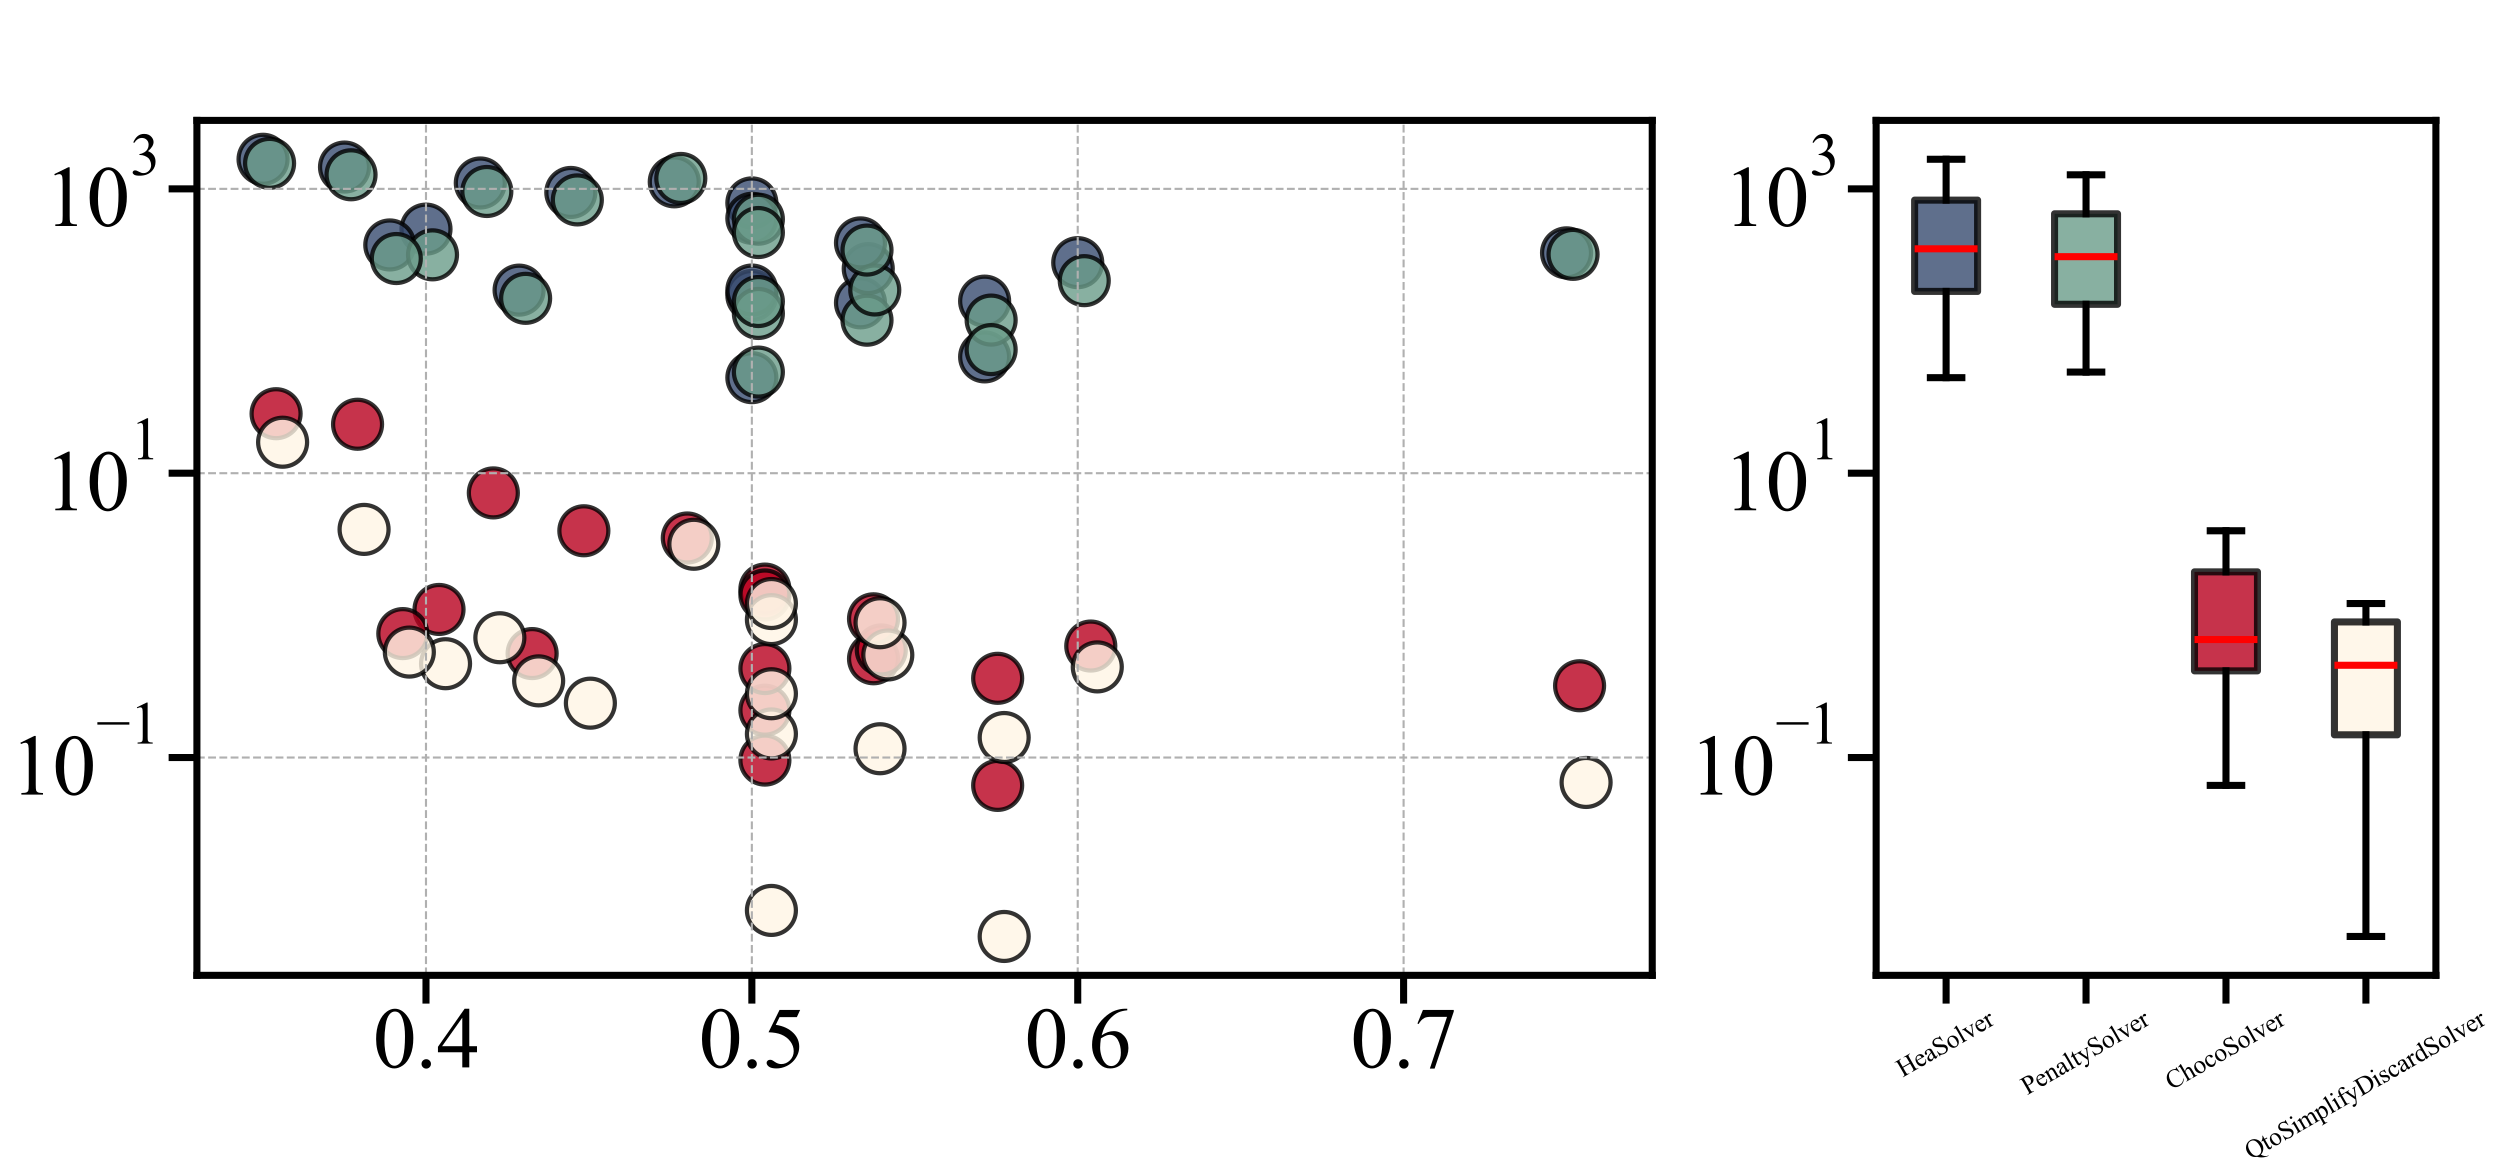 <?xml version="1.0" encoding="utf-8" standalone="no"?>
<!DOCTYPE svg PUBLIC "-//W3C//DTD SVG 1.1//EN"
  "http://www.w3.org/Graphics/SVG/1.1/DTD/svg11.dtd">
<svg xmlns:xlink="http://www.w3.org/1999/xlink" width="1768.658pt" height="831.378pt" viewBox="0 0 1768.658 831.378" xmlns="http://www.w3.org/2000/svg" version="1.1">
 <defs>
  <style type="text/css">*{stroke-linejoin: round; stroke-linecap: butt}</style>
 </defs>
 <g id="figure_1">
  <g id="patch_1">
   <path d="M 0 831.378 
L 1768.658 831.378 
L 1768.658 0 
L 0 0 
z
" style="fill: #ffffff"/>
  </g>
  <g id="axes_1">
   <g id="patch_2">
    <path d="M 139.3 690 
L 1168.9 690 
L 1168.9 85.2 
L 139.3 85.2 
z
" style="fill: #ffffff"/>
   </g>
   <g id="PathCollection_1">
    <defs>
     <path id="m2ff8ef73fd" d="M 0 17.321 
C 4.593 17.321 8.999 15.496 12.247 12.247 
C 15.496 8.999 17.321 4.593 17.321 0 
C 17.321 -4.593 15.496 -8.999 12.247 -12.247 
C 8.999 -15.496 4.593 -17.321 0 -17.321 
C -4.593 -17.321 -8.999 -15.496 -12.247 -12.247 
C -15.496 -8.999 -17.321 -4.593 -17.321 0 
C -17.321 4.593 -15.496 8.999 -12.247 12.247 
C -8.999 15.496 -4.593 17.321 0 17.321 
z
" style="stroke: #000000; stroke-opacity: 0.8; stroke-width: 3"/>
    </defs>
    <g clip-path="url(#p34fd34e8ac)">
     <use xlink:href="#m2ff8ef73fd" x="531.913" y="267.173" style="fill: #384b70; fill-opacity: 0.8; stroke: #000000; stroke-opacity: 0.8; stroke-width: 3"/>
     <use xlink:href="#m2ff8ef73fd" x="608.76" y="214.261" style="fill: #384b70; fill-opacity: 0.8; stroke: #000000; stroke-opacity: 0.8; stroke-width: 3"/>
     <use xlink:href="#m2ff8ef73fd" x="696.586" y="213.041" style="fill: #384b70; fill-opacity: 0.8; stroke: #000000; stroke-opacity: 0.8; stroke-width: 3"/>
     <use xlink:href="#m2ff8ef73fd" x="614.249" y="190.034" style="fill: #384b70; fill-opacity: 0.8; stroke: #000000; stroke-opacity: 0.8; stroke-width: 3"/>
     <use xlink:href="#m2ff8ef73fd" x="531.913" y="209.021" style="fill: #384b70; fill-opacity: 0.8; stroke: #000000; stroke-opacity: 0.8; stroke-width: 3"/>
     <use xlink:href="#m2ff8ef73fd" x="762.455" y="185.817" style="fill: #384b70; fill-opacity: 0.8; stroke: #000000; stroke-opacity: 0.8; stroke-width: 3"/>
     <use xlink:href="#m2ff8ef73fd" x="301.371" y="162.091" style="fill: #384b70; fill-opacity: 0.8; stroke: #000000; stroke-opacity: 0.8; stroke-width: 3"/>
     <use xlink:href="#m2ff8ef73fd" x="531.913" y="143.546" style="fill: #384b70; fill-opacity: 0.8; stroke: #000000; stroke-opacity: 0.8; stroke-width: 3"/>
     <use xlink:href="#m2ff8ef73fd" x="1108.267" y="178.883" style="fill: #384b70; fill-opacity: 0.8; stroke: #000000; stroke-opacity: 0.8; stroke-width: 3"/>
     <use xlink:href="#m2ff8ef73fd" x="608.76" y="171.843" style="fill: #384b70; fill-opacity: 0.8; stroke: #000000; stroke-opacity: 0.8; stroke-width: 3"/>
     <use xlink:href="#m2ff8ef73fd" x="531.913" y="154.436" style="fill: #384b70; fill-opacity: 0.8; stroke: #000000; stroke-opacity: 0.8; stroke-width: 3"/>
     <use xlink:href="#m2ff8ef73fd" x="477.022" y="128.643" style="fill: #384b70; fill-opacity: 0.8; stroke: #000000; stroke-opacity: 0.8; stroke-width: 3"/>
     <use xlink:href="#m2ff8ef73fd" x="696.586" y="252.482" style="fill: #384b70; fill-opacity: 0.8; stroke: #000000; stroke-opacity: 0.8; stroke-width: 3"/>
     <use xlink:href="#m2ff8ef73fd" x="531.913" y="205.199" style="fill: #384b70; fill-opacity: 0.8; stroke: #000000; stroke-opacity: 0.8; stroke-width: 3"/>
     <use xlink:href="#m2ff8ef73fd" x="367.24" y="205.259" style="fill: #384b70; fill-opacity: 0.8; stroke: #000000; stroke-opacity: 0.8; stroke-width: 3"/>
     <use xlink:href="#m2ff8ef73fd" x="275.755" y="173.292" style="fill: #384b70; fill-opacity: 0.8; stroke: #000000; stroke-opacity: 0.8; stroke-width: 3"/>
     <use xlink:href="#m2ff8ef73fd" x="403.834" y="136.155" style="fill: #384b70; fill-opacity: 0.8; stroke: #000000; stroke-opacity: 0.8; stroke-width: 3"/>
     <use xlink:href="#m2ff8ef73fd" x="339.795" y="129.458" style="fill: #384b70; fill-opacity: 0.8; stroke: #000000; stroke-opacity: 0.8; stroke-width: 3"/>
     <use xlink:href="#m2ff8ef73fd" x="243.735" y="118.192" style="fill: #384b70; fill-opacity: 0.8; stroke: #000000; stroke-opacity: 0.8; stroke-width: 3"/>
     <use xlink:href="#m2ff8ef73fd" x="186.1" y="112.691" style="fill: #384b70; fill-opacity: 0.8; stroke: #000000; stroke-opacity: 0.8; stroke-width: 3"/>
    </g>
   </g>
   <g id="PathCollection_2">
    <defs>
     <path id="mc3a82343a8" d="M 0 17.321 
C 4.593 17.321 8.999 15.496 12.247 12.247 
C 15.496 8.999 17.321 4.593 17.321 0 
C 17.321 -4.593 15.496 -8.999 12.247 -12.247 
C 8.999 -15.496 4.593 -17.321 0 -17.321 
C -4.593 -17.321 -8.999 -15.496 -12.247 -12.247 
C -15.496 -8.999 -17.321 -4.593 -17.321 0 
C -17.321 4.593 -15.496 8.999 -12.247 12.247 
C -8.999 15.496 -4.593 17.321 0 17.321 
z
" style="stroke: #000000; stroke-opacity: 0.8; stroke-width: 3"/>
    </defs>
    <g clip-path="url(#p34fd34e8ac)">
     <use xlink:href="#mc3a82343a8" x="536.524" y="263.243" style="fill: #6a9c89; fill-opacity: 0.8; stroke: #000000; stroke-opacity: 0.8; stroke-width: 3"/>
     <use xlink:href="#mc3a82343a8" x="613.371" y="226.53" style="fill: #6a9c89; fill-opacity: 0.8; stroke: #000000; stroke-opacity: 0.8; stroke-width: 3"/>
     <use xlink:href="#mc3a82343a8" x="701.196" y="226.446" style="fill: #6a9c89; fill-opacity: 0.8; stroke: #000000; stroke-opacity: 0.8; stroke-width: 3"/>
     <use xlink:href="#mc3a82343a8" x="618.86" y="205.15" style="fill: #6a9c89; fill-opacity: 0.8; stroke: #000000; stroke-opacity: 0.8; stroke-width: 3"/>
     <use xlink:href="#mc3a82343a8" x="536.524" y="221.756" style="fill: #6a9c89; fill-opacity: 0.8; stroke: #000000; stroke-opacity: 0.8; stroke-width: 3"/>
     <use xlink:href="#mc3a82343a8" x="767.066" y="198.55" style="fill: #6a9c89; fill-opacity: 0.8; stroke: #000000; stroke-opacity: 0.8; stroke-width: 3"/>
     <use xlink:href="#mc3a82343a8" x="305.982" y="180.286" style="fill: #6a9c89; fill-opacity: 0.8; stroke: #000000; stroke-opacity: 0.8; stroke-width: 3"/>
     <use xlink:href="#mc3a82343a8" x="536.524" y="155.08" style="fill: #6a9c89; fill-opacity: 0.8; stroke: #000000; stroke-opacity: 0.8; stroke-width: 3"/>
     <use xlink:href="#mc3a82343a8" x="1112.878" y="179.952" style="fill: #6a9c89; fill-opacity: 0.8; stroke: #000000; stroke-opacity: 0.8; stroke-width: 3"/>
     <use xlink:href="#mc3a82343a8" x="613.371" y="176.923" style="fill: #6a9c89; fill-opacity: 0.8; stroke: #000000; stroke-opacity: 0.8; stroke-width: 3"/>
     <use xlink:href="#mc3a82343a8" x="536.524" y="164.509" style="fill: #6a9c89; fill-opacity: 0.8; stroke: #000000; stroke-opacity: 0.8; stroke-width: 3"/>
     <use xlink:href="#mc3a82343a8" x="481.633" y="126.247" style="fill: #6a9c89; fill-opacity: 0.8; stroke: #000000; stroke-opacity: 0.8; stroke-width: 3"/>
     <use xlink:href="#mc3a82343a8" x="701.196" y="247.326" style="fill: #6a9c89; fill-opacity: 0.8; stroke: #000000; stroke-opacity: 0.8; stroke-width: 3"/>
     <use xlink:href="#mc3a82343a8" x="536.524" y="213.321" style="fill: #6a9c89; fill-opacity: 0.8; stroke: #000000; stroke-opacity: 0.8; stroke-width: 3"/>
     <use xlink:href="#mc3a82343a8" x="371.851" y="211.062" style="fill: #6a9c89; fill-opacity: 0.8; stroke: #000000; stroke-opacity: 0.8; stroke-width: 3"/>
     <use xlink:href="#mc3a82343a8" x="280.366" y="182.898" style="fill: #6a9c89; fill-opacity: 0.8; stroke: #000000; stroke-opacity: 0.8; stroke-width: 3"/>
     <use xlink:href="#mc3a82343a8" x="408.445" y="141.429" style="fill: #6a9c89; fill-opacity: 0.8; stroke: #000000; stroke-opacity: 0.8; stroke-width: 3"/>
     <use xlink:href="#mc3a82343a8" x="344.405" y="135.467" style="fill: #6a9c89; fill-opacity: 0.8; stroke: #000000; stroke-opacity: 0.8; stroke-width: 3"/>
     <use xlink:href="#mc3a82343a8" x="248.346" y="123.65" style="fill: #6a9c89; fill-opacity: 0.8; stroke: #000000; stroke-opacity: 0.8; stroke-width: 3"/>
     <use xlink:href="#mc3a82343a8" x="190.711" y="115.561" style="fill: #6a9c89; fill-opacity: 0.8; stroke: #000000; stroke-opacity: 0.8; stroke-width: 3"/>
    </g>
   </g>
   <g id="PathCollection_3">
    <defs>
     <path id="mbe94bf02ca" d="M 0 17.321 
C 4.593 17.321 8.999 15.496 12.247 12.247 
C 15.496 8.999 17.321 4.593 17.321 0 
C 17.321 -4.593 15.496 -8.999 12.247 -12.247 
C 8.999 -15.496 4.593 -17.321 0 -17.321 
C -4.593 -17.321 -8.999 -15.496 -12.247 -12.247 
C -15.496 -8.999 -17.321 -4.593 -17.321 0 
C -17.321 4.593 -15.496 8.999 -12.247 12.247 
C -8.999 15.496 -4.593 17.321 0 17.321 
z
" style="stroke: #000000; stroke-opacity: 0.8; stroke-width: 3"/>
    </defs>
    <g clip-path="url(#p34fd34e8ac)">
     <use xlink:href="#mbe94bf02ca" x="541.134" y="537.728" style="fill: #b8001f; fill-opacity: 0.8; stroke: #000000; stroke-opacity: 0.8; stroke-width: 3"/>
     <use xlink:href="#mbe94bf02ca" x="617.982" y="466.06" style="fill: #b8001f; fill-opacity: 0.8; stroke: #000000; stroke-opacity: 0.8; stroke-width: 3"/>
     <use xlink:href="#mbe94bf02ca" x="705.807" y="479.879" style="fill: #b8001f; fill-opacity: 0.8; stroke: #000000; stroke-opacity: 0.8; stroke-width: 3"/>
     <use xlink:href="#mbe94bf02ca" x="623.471" y="459.805" style="fill: #b8001f; fill-opacity: 0.8; stroke: #000000; stroke-opacity: 0.8; stroke-width: 3"/>
     <use xlink:href="#mbe94bf02ca" x="541.134" y="502.441" style="fill: #b8001f; fill-opacity: 0.8; stroke: #000000; stroke-opacity: 0.8; stroke-width: 3"/>
     <use xlink:href="#mbe94bf02ca" x="771.676" y="457.056" style="fill: #b8001f; fill-opacity: 0.8; stroke: #000000; stroke-opacity: 0.8; stroke-width: 3"/>
     <use xlink:href="#mbe94bf02ca" x="310.593" y="431.167" style="fill: #b8001f; fill-opacity: 0.8; stroke: #000000; stroke-opacity: 0.8; stroke-width: 3"/>
     <use xlink:href="#mbe94bf02ca" x="541.134" y="416.76" style="fill: #b8001f; fill-opacity: 0.8; stroke: #000000; stroke-opacity: 0.8; stroke-width: 3"/>
     <use xlink:href="#mbe94bf02ca" x="1117.489" y="485.143" style="fill: #b8001f; fill-opacity: 0.8; stroke: #000000; stroke-opacity: 0.8; stroke-width: 3"/>
     <use xlink:href="#mbe94bf02ca" x="617.982" y="437.786" style="fill: #b8001f; fill-opacity: 0.8; stroke: #000000; stroke-opacity: 0.8; stroke-width: 3"/>
     <use xlink:href="#mbe94bf02ca" x="541.134" y="420.915" style="fill: #b8001f; fill-opacity: 0.8; stroke: #000000; stroke-opacity: 0.8; stroke-width: 3"/>
     <use xlink:href="#mbe94bf02ca" x="486.244" y="380.606" style="fill: #b8001f; fill-opacity: 0.8; stroke: #000000; stroke-opacity: 0.8; stroke-width: 3"/>
     <use xlink:href="#mbe94bf02ca" x="705.807" y="555.648" style="fill: #b8001f; fill-opacity: 0.8; stroke: #000000; stroke-opacity: 0.8; stroke-width: 3"/>
     <use xlink:href="#mbe94bf02ca" x="541.134" y="472.977" style="fill: #b8001f; fill-opacity: 0.8; stroke: #000000; stroke-opacity: 0.8; stroke-width: 3"/>
     <use xlink:href="#mbe94bf02ca" x="376.462" y="462.375" style="fill: #b8001f; fill-opacity: 0.8; stroke: #000000; stroke-opacity: 0.8; stroke-width: 3"/>
     <use xlink:href="#mbe94bf02ca" x="284.977" y="448.243" style="fill: #b8001f; fill-opacity: 0.8; stroke: #000000; stroke-opacity: 0.8; stroke-width: 3"/>
     <use xlink:href="#mbe94bf02ca" x="413.056" y="375.498" style="fill: #b8001f; fill-opacity: 0.8; stroke: #000000; stroke-opacity: 0.8; stroke-width: 3"/>
     <use xlink:href="#mbe94bf02ca" x="349.016" y="348.712" style="fill: #b8001f; fill-opacity: 0.8; stroke: #000000; stroke-opacity: 0.8; stroke-width: 3"/>
     <use xlink:href="#mbe94bf02ca" x="252.957" y="300.147" style="fill: #b8001f; fill-opacity: 0.8; stroke: #000000; stroke-opacity: 0.8; stroke-width: 3"/>
     <use xlink:href="#mbe94bf02ca" x="195.322" y="292.682" style="fill: #b8001f; fill-opacity: 0.8; stroke: #000000; stroke-opacity: 0.8; stroke-width: 3"/>
    </g>
   </g>
   <g id="PathCollection_4">
    <defs>
     <path id="m3a8f78548b" d="M 0 17.321 
C 4.593 17.321 8.999 15.496 12.247 12.247 
C 15.496 8.999 17.321 4.593 17.321 0 
C 17.321 -4.593 15.496 -8.999 12.247 -12.247 
C 8.999 -15.496 4.593 -17.321 0 -17.321 
C -4.593 -17.321 -8.999 -15.496 -12.247 -12.247 
C -15.496 -8.999 -17.321 -4.593 -17.321 0 
C -17.321 4.593 -15.496 8.999 -12.247 12.247 
C -8.999 15.496 -4.593 17.321 0 17.321 
z
" style="stroke: #000000; stroke-opacity: 0.8; stroke-width: 3"/>
    </defs>
    <g clip-path="url(#p34fd34e8ac)">
     <use xlink:href="#m3a8f78548b" x="545.745" y="644.095" style="fill: #fff5e4; fill-opacity: 0.8; stroke: #000000; stroke-opacity: 0.8; stroke-width: 3"/>
     <use xlink:href="#m3a8f78548b" x="622.593" y="529.704" style="fill: #fff5e4; fill-opacity: 0.8; stroke: #000000; stroke-opacity: 0.8; stroke-width: 3"/>
     <use xlink:href="#m3a8f78548b" x="710.418" y="521.767" style="fill: #fff5e4; fill-opacity: 0.8; stroke: #000000; stroke-opacity: 0.8; stroke-width: 3"/>
     <use xlink:href="#m3a8f78548b" x="628.082" y="463.377" style="fill: #fff5e4; fill-opacity: 0.8; stroke: #000000; stroke-opacity: 0.8; stroke-width: 3"/>
     <use xlink:href="#m3a8f78548b" x="545.745" y="519.242" style="fill: #fff5e4; fill-opacity: 0.8; stroke: #000000; stroke-opacity: 0.8; stroke-width: 3"/>
     <use xlink:href="#m3a8f78548b" x="776.287" y="471.81" style="fill: #fff5e4; fill-opacity: 0.8; stroke: #000000; stroke-opacity: 0.8; stroke-width: 3"/>
     <use xlink:href="#m3a8f78548b" x="315.203" y="469.548" style="fill: #fff5e4; fill-opacity: 0.8; stroke: #000000; stroke-opacity: 0.8; stroke-width: 3"/>
     <use xlink:href="#m3a8f78548b" x="545.745" y="438.355" style="fill: #fff5e4; fill-opacity: 0.8; stroke: #000000; stroke-opacity: 0.8; stroke-width: 3"/>
     <use xlink:href="#m3a8f78548b" x="1122.1" y="553.554" style="fill: #fff5e4; fill-opacity: 0.8; stroke: #000000; stroke-opacity: 0.8; stroke-width: 3"/>
     <use xlink:href="#m3a8f78548b" x="622.593" y="440.563" style="fill: #fff5e4; fill-opacity: 0.8; stroke: #000000; stroke-opacity: 0.8; stroke-width: 3"/>
     <use xlink:href="#m3a8f78548b" x="545.745" y="426.962" style="fill: #fff5e4; fill-opacity: 0.8; stroke: #000000; stroke-opacity: 0.8; stroke-width: 3"/>
     <use xlink:href="#m3a8f78548b" x="490.854" y="385.05" style="fill: #fff5e4; fill-opacity: 0.8; stroke: #000000; stroke-opacity: 0.8; stroke-width: 3"/>
     <use xlink:href="#m3a8f78548b" x="710.418" y="662.509" style="fill: #fff5e4; fill-opacity: 0.8; stroke: #000000; stroke-opacity: 0.8; stroke-width: 3"/>
     <use xlink:href="#m3a8f78548b" x="545.745" y="490.793" style="fill: #fff5e4; fill-opacity: 0.8; stroke: #000000; stroke-opacity: 0.8; stroke-width: 3"/>
     <use xlink:href="#m3a8f78548b" x="381.073" y="481.681" style="fill: #fff5e4; fill-opacity: 0.8; stroke: #000000; stroke-opacity: 0.8; stroke-width: 3"/>
     <use xlink:href="#m3a8f78548b" x="289.588" y="461.32" style="fill: #fff5e4; fill-opacity: 0.8; stroke: #000000; stroke-opacity: 0.8; stroke-width: 3"/>
     <use xlink:href="#m3a8f78548b" x="417.667" y="497.465" style="fill: #fff5e4; fill-opacity: 0.8; stroke: #000000; stroke-opacity: 0.8; stroke-width: 3"/>
     <use xlink:href="#m3a8f78548b" x="353.627" y="451.179" style="fill: #fff5e4; fill-opacity: 0.8; stroke: #000000; stroke-opacity: 0.8; stroke-width: 3"/>
     <use xlink:href="#m3a8f78548b" x="257.568" y="374.535" style="fill: #fff5e4; fill-opacity: 0.8; stroke: #000000; stroke-opacity: 0.8; stroke-width: 3"/>
     <use xlink:href="#m3a8f78548b" x="199.933" y="312.854" style="fill: #fff5e4; fill-opacity: 0.8; stroke: #000000; stroke-opacity: 0.8; stroke-width: 3"/>
    </g>
   </g>
   <g id="matplotlib.axis_1">
    <g id="xtick_1">
     <g id="line2d_1">
      <path d="M 301.371 690 
L 301.371 85.2 
" clip-path="url(#p34fd34e8ac)" style="fill: none; stroke-dasharray: 5.55,2.4; stroke-dashoffset: 0; stroke: #b0b0b0; stroke-width: 1.5"/>
     </g>
     <g id="line2d_2">
      <defs>
       <path id="m821dbf86e4" d="M 0 0 
L 0 20 
" style="stroke: #000000; stroke-width: 5"/>
      </defs>
      <g>
       <use xlink:href="#m821dbf86e4" x="301.371" y="690" style="fill: #f8d941; stroke: #000000; stroke-width: 5"/>
      </g>
     </g>
     <g id="text_1">
      <!-- 0.4 -->
      <g transform="translate(263.871 755.163) scale(0.6 -0.6)">
       <defs>
        <path id="TimesNewRomanPSMT-30" d="M 231 2094 
Q 231 2819 450 3342 
Q 669 3866 1031 4122 
Q 1313 4325 1613 4325 
Q 2100 4325 2488 3828 
Q 2972 3213 2972 2159 
Q 2972 1422 2759 906 
Q 2547 391 2217 158 
Q 1888 -75 1581 -75 
Q 975 -75 572 641 
Q 231 1244 231 2094 
z
M 844 2016 
Q 844 1141 1059 588 
Q 1238 122 1591 122 
Q 1759 122 1940 273 
Q 2122 425 2216 781 
Q 2359 1319 2359 2297 
Q 2359 3022 2209 3506 
Q 2097 3866 1919 4016 
Q 1791 4119 1609 4119 
Q 1397 4119 1231 3928 
Q 1006 3669 925 3112 
Q 844 2556 844 2016 
z
" transform="scale(0.016)"/>
        <path id="TimesNewRomanPSMT-2e" d="M 800 606 
Q 947 606 1047 504 
Q 1147 403 1147 259 
Q 1147 116 1045 14 
Q 944 -88 800 -88 
Q 656 -88 554 14 
Q 453 116 453 259 
Q 453 406 554 506 
Q 656 606 800 606 
z
" transform="scale(0.016)"/>
        <path id="TimesNewRomanPSMT-34" d="M 2978 1563 
L 2978 1119 
L 2409 1119 
L 2409 0 
L 1894 0 
L 1894 1119 
L 100 1119 
L 100 1519 
L 2066 4325 
L 2409 4325 
L 2409 1563 
L 2978 1563 
z
M 1894 1563 
L 1894 3666 
L 406 1563 
L 1894 1563 
z
" transform="scale(0.016)"/>
       </defs>
       <use xlink:href="#TimesNewRomanPSMT-30"/>
       <use xlink:href="#TimesNewRomanPSMT-2e" x="50"/>
       <use xlink:href="#TimesNewRomanPSMT-34" x="75"/>
      </g>
     </g>
    </g>
    <g id="xtick_2">
     <g id="line2d_3">
      <path d="M 531.913 690 
L 531.913 85.2 
" clip-path="url(#p34fd34e8ac)" style="fill: none; stroke-dasharray: 5.55,2.4; stroke-dashoffset: 0; stroke: #b0b0b0; stroke-width: 1.5"/>
     </g>
     <g id="line2d_4">
      <g>
       <use xlink:href="#m821dbf86e4" x="531.913" y="690" style="fill: #f8d941; stroke: #000000; stroke-width: 5"/>
      </g>
     </g>
     <g id="text_2">
      <!-- 0.5 -->
      <g transform="translate(494.413 755.163) scale(0.6 -0.6)">
       <defs>
        <path id="TimesNewRomanPSMT-35" d="M 2778 4238 
L 2534 3706 
L 1259 3706 
L 981 3138 
Q 1809 3016 2294 2522 
Q 2709 2097 2709 1522 
Q 2709 1188 2573 903 
Q 2438 619 2231 419 
Q 2025 219 1772 97 
Q 1413 -75 1034 -75 
Q 653 -75 479 54 
Q 306 184 306 341 
Q 306 428 378 495 
Q 450 563 559 563 
Q 641 563 702 538 
Q 763 513 909 409 
Q 1144 247 1384 247 
Q 1750 247 2026 523 
Q 2303 800 2303 1197 
Q 2303 1581 2056 1914 
Q 1809 2247 1375 2428 
Q 1034 2569 447 2591 
L 1259 4238 
L 2778 4238 
z
" transform="scale(0.016)"/>
       </defs>
       <use xlink:href="#TimesNewRomanPSMT-30"/>
       <use xlink:href="#TimesNewRomanPSMT-2e" x="50"/>
       <use xlink:href="#TimesNewRomanPSMT-35" x="75"/>
      </g>
     </g>
    </g>
    <g id="xtick_3">
     <g id="line2d_5">
      <path d="M 762.455 690 
L 762.455 85.2 
" clip-path="url(#p34fd34e8ac)" style="fill: none; stroke-dasharray: 5.55,2.4; stroke-dashoffset: 0; stroke: #b0b0b0; stroke-width: 1.5"/>
     </g>
     <g id="line2d_6">
      <g>
       <use xlink:href="#m821dbf86e4" x="762.455" y="690" style="fill: #f8d941; stroke: #000000; stroke-width: 5"/>
      </g>
     </g>
     <g id="text_3">
      <!-- 0.6 -->
      <g transform="translate(724.955 755.163) scale(0.6 -0.6)">
       <defs>
        <path id="TimesNewRomanPSMT-36" d="M 2869 4325 
L 2869 4209 
Q 2456 4169 2195 4045 
Q 1934 3922 1679 3669 
Q 1425 3416 1258 3105 
Q 1091 2794 978 2366 
Q 1428 2675 1881 2675 
Q 2316 2675 2634 2325 
Q 2953 1975 2953 1425 
Q 2953 894 2631 456 
Q 2244 -75 1606 -75 
Q 1172 -75 869 213 
Q 275 772 275 1663 
Q 275 2231 503 2743 
Q 731 3256 1154 3653 
Q 1578 4050 1965 4187 
Q 2353 4325 2688 4325 
L 2869 4325 
z
M 925 2138 
Q 869 1716 869 1456 
Q 869 1156 980 804 
Q 1091 453 1309 247 
Q 1469 100 1697 100 
Q 1969 100 2183 356 
Q 2397 613 2397 1088 
Q 2397 1622 2184 2012 
Q 1972 2403 1581 2403 
Q 1463 2403 1327 2353 
Q 1191 2303 925 2138 
z
" transform="scale(0.016)"/>
       </defs>
       <use xlink:href="#TimesNewRomanPSMT-30"/>
       <use xlink:href="#TimesNewRomanPSMT-2e" x="50"/>
       <use xlink:href="#TimesNewRomanPSMT-36" x="75"/>
      </g>
     </g>
    </g>
    <g id="xtick_4">
     <g id="line2d_7">
      <path d="M 992.997 690 
L 992.997 85.2 
" clip-path="url(#p34fd34e8ac)" style="fill: none; stroke-dasharray: 5.55,2.4; stroke-dashoffset: 0; stroke: #b0b0b0; stroke-width: 1.5"/>
     </g>
     <g id="line2d_8">
      <g>
       <use xlink:href="#m821dbf86e4" x="992.997" y="690" style="fill: #f8d941; stroke: #000000; stroke-width: 5"/>
      </g>
     </g>
     <g id="text_4">
      <!-- 0.7 -->
      <g transform="translate(955.497 755.163) scale(0.6 -0.6)">
       <defs>
        <path id="TimesNewRomanPSMT-37" d="M 644 4238 
L 2916 4238 
L 2916 4119 
L 1503 -88 
L 1153 -88 
L 2419 3728 
L 1253 3728 
Q 900 3728 750 3644 
Q 488 3500 328 3200 
L 238 3234 
L 644 4238 
z
" transform="scale(0.016)"/>
       </defs>
       <use xlink:href="#TimesNewRomanPSMT-30"/>
       <use xlink:href="#TimesNewRomanPSMT-2e" x="50"/>
       <use xlink:href="#TimesNewRomanPSMT-37" x="75"/>
      </g>
     </g>
    </g>
   </g>
   <g id="matplotlib.axis_2">
    <g id="ytick_1">
     <g id="line2d_9">
      <path d="M 139.3 535.922 
L 1168.9 535.922 
" clip-path="url(#p34fd34e8ac)" style="fill: none; stroke-dasharray: 5.55,2.4; stroke-dashoffset: 0; stroke: #b0b0b0; stroke-width: 1.5"/>
     </g>
     <g id="line2d_10">
      <defs>
       <path id="ma9f730c7aa" d="M 0 0 
L -20 0 
" style="stroke: #000000; stroke-width: 5"/>
      </defs>
      <g>
       <use xlink:href="#ma9f730c7aa" x="139.3" y="535.922" style="fill: #f8d941; stroke: #000000; stroke-width: 5"/>
      </g>
     </g>
     <g id="text_5">
      <!-- $\mathdefault{10^{-1}}$ -->
      <g transform="translate(7.2 562.505) scale(0.6 -0.6)">
       <defs>
        <path id="TimesNewRomanPSMT-31" d="M 750 3822 
L 1781 4325 
L 1884 4325 
L 1884 747 
Q 1884 391 1914 303 
Q 1944 216 2037 169 
Q 2131 122 2419 116 
L 2419 0 
L 825 0 
L 825 116 
Q 1125 122 1212 167 
Q 1300 213 1334 289 
Q 1369 366 1369 747 
L 1369 3034 
Q 1369 3497 1338 3628 
Q 1316 3728 1258 3775 
Q 1200 3822 1119 3822 
Q 1003 3822 797 3725 
L 750 3822 
z
" transform="scale(0.016)"/>
        <path id="TimesNewRomanPSMT-2212" d="M 3484 2000 
L 116 2000 
L 116 2256 
L 3484 2256 
L 3484 2000 
z
" transform="scale(0.016)"/>
       </defs>
       <use xlink:href="#TimesNewRomanPSMT-31" transform="translate(0 0.583)"/>
       <use xlink:href="#TimesNewRomanPSMT-30" transform="translate(50 0.583)"/>
       <use xlink:href="#TimesNewRomanPSMT-2212" transform="translate(101.503 60.695) scale(0.7)"/>
       <use xlink:href="#TimesNewRomanPSMT-31" transform="translate(140.98 60.695) scale(0.7)"/>
      </g>
     </g>
    </g>
    <g id="ytick_2">
     <g id="line2d_11">
      <path d="M 139.3 334.776 
L 1168.9 334.776 
" clip-path="url(#p34fd34e8ac)" style="fill: none; stroke-dasharray: 5.55,2.4; stroke-dashoffset: 0; stroke: #b0b0b0; stroke-width: 1.5"/>
     </g>
     <g id="line2d_12">
      <g>
       <use xlink:href="#ma9f730c7aa" x="139.3" y="334.776" style="fill: #f8d941; stroke: #000000; stroke-width: 5"/>
      </g>
     </g>
     <g id="text_6">
      <!-- $\mathdefault{10^{1}}$ -->
      <g transform="translate(31.2 361.359) scale(0.6 -0.6)">
       <use xlink:href="#TimesNewRomanPSMT-31" transform="translate(0 0.583)"/>
       <use xlink:href="#TimesNewRomanPSMT-30" transform="translate(50 0.583)"/>
       <use xlink:href="#TimesNewRomanPSMT-31" transform="translate(101.503 60.695) scale(0.7)"/>
      </g>
     </g>
    </g>
    <g id="ytick_3">
     <g id="line2d_13">
      <path d="M 139.3 133.63 
L 1168.9 133.63 
" clip-path="url(#p34fd34e8ac)" style="fill: none; stroke-dasharray: 5.55,2.4; stroke-dashoffset: 0; stroke: #b0b0b0; stroke-width: 1.5"/>
     </g>
     <g id="line2d_14">
      <g>
       <use xlink:href="#ma9f730c7aa" x="139.3" y="133.63" style="fill: #f8d941; stroke: #000000; stroke-width: 5"/>
      </g>
     </g>
     <g id="text_7">
      <!-- $\mathdefault{10^{3}}$ -->
      <g transform="translate(31.2 160.213) scale(0.6 -0.6)">
       <defs>
        <path id="TimesNewRomanPSMT-33" d="M 325 3431 
Q 506 3859 782 4092 
Q 1059 4325 1472 4325 
Q 1981 4325 2253 3994 
Q 2459 3747 2459 3466 
Q 2459 3003 1878 2509 
Q 2269 2356 2469 2072 
Q 2669 1788 2669 1403 
Q 2669 853 2319 450 
Q 1863 -75 997 -75 
Q 569 -75 414 31 
Q 259 138 259 259 
Q 259 350 332 419 
Q 406 488 509 488 
Q 588 488 669 463 
Q 722 447 909 348 
Q 1097 250 1169 231 
Q 1284 197 1416 197 
Q 1734 197 1970 444 
Q 2206 691 2206 1028 
Q 2206 1275 2097 1509 
Q 2016 1684 1919 1775 
Q 1784 1900 1550 2001 
Q 1316 2103 1072 2103 
L 972 2103 
L 972 2197 
Q 1219 2228 1467 2375 
Q 1716 2522 1828 2728 
Q 1941 2934 1941 3181 
Q 1941 3503 1739 3701 
Q 1538 3900 1238 3900 
Q 753 3900 428 3381 
L 325 3431 
z
" transform="scale(0.016)"/>
       </defs>
       <use xlink:href="#TimesNewRomanPSMT-31" transform="translate(0 0.583)"/>
       <use xlink:href="#TimesNewRomanPSMT-30" transform="translate(50 0.583)"/>
       <use xlink:href="#TimesNewRomanPSMT-33" transform="translate(101.503 60.695) scale(0.7)"/>
      </g>
     </g>
    </g>
   </g>
   <g id="patch_3">
    <path d="M 139.3 690 
L 139.3 85.2 
" style="fill: none; stroke: #000000; stroke-width: 5; stroke-linejoin: miter; stroke-linecap: square"/>
   </g>
   <g id="patch_4">
    <path d="M 1168.9 690 
L 1168.9 85.2 
" style="fill: none; stroke: #000000; stroke-width: 5; stroke-linejoin: miter; stroke-linecap: square"/>
   </g>
   <g id="patch_5">
    <path d="M 139.3 690 
L 1168.9 690 
" style="fill: none; stroke: #000000; stroke-width: 5; stroke-linejoin: miter; stroke-linecap: square"/>
   </g>
   <g id="patch_6">
    <path d="M 139.3 85.2 
L 1168.9 85.2 
" style="fill: none; stroke: #000000; stroke-width: 5; stroke-linejoin: miter; stroke-linecap: square"/>
   </g>
  </g>
  <g id="axes_2">
   <g id="patch_7">
    <path d="M 1327.3 690 
L 1723.3 690 
L 1723.3 85.2 
L 1327.3 85.2 
z
" style="fill: #ffffff"/>
   </g>
   <g id="matplotlib.axis_3">
    <g id="xtick_5">
     <g id="line2d_15">
      <g>
       <use xlink:href="#m821dbf86e4" x="1376.8" y="690" style="fill: #f8d941; stroke: #000000; stroke-width: 5"/>
      </g>
     </g>
     <g id="text_8">
      <!-- HeaSolver -->
      <g transform="translate(1346.064 762.311) rotate(-30) scale(0.18 -0.18)">
       <defs>
        <path id="TimesNewRomanPSMT-48" d="M 1316 2272 
L 3284 2272 
L 3284 3484 
Q 3284 3809 3244 3913 
Q 3213 3991 3113 4047 
Q 2978 4122 2828 4122 
L 2678 4122 
L 2678 4238 
L 4491 4238 
L 4491 4122 
L 4341 4122 
Q 4191 4122 4056 4050 
Q 3956 4000 3920 3898 
Q 3884 3797 3884 3484 
L 3884 750 
Q 3884 428 3925 325 
Q 3956 247 4053 191 
Q 4191 116 4341 116 
L 4491 116 
L 4491 0 
L 2678 0 
L 2678 116 
L 2828 116 
Q 3088 116 3206 269 
Q 3284 369 3284 750 
L 3284 2041 
L 1316 2041 
L 1316 750 
Q 1316 428 1356 325 
Q 1388 247 1488 191 
Q 1622 116 1772 116 
L 1925 116 
L 1925 0 
L 109 0 
L 109 116 
L 259 116 
Q 522 116 641 269 
Q 716 369 716 750 
L 716 3484 
Q 716 3809 675 3913 
Q 644 3991 547 4047 
Q 409 4122 259 4122 
L 109 4122 
L 109 4238 
L 1925 4238 
L 1925 4122 
L 1772 4122 
Q 1622 4122 1488 4050 
Q 1391 4000 1353 3898 
Q 1316 3797 1316 3484 
L 1316 2272 
z
" transform="scale(0.016)"/>
        <path id="TimesNewRomanPSMT-65" d="M 681 1784 
Q 678 1147 991 784 
Q 1303 422 1725 422 
Q 2006 422 2214 576 
Q 2422 731 2563 1106 
L 2659 1044 
Q 2594 616 2278 264 
Q 1963 -88 1488 -88 
Q 972 -88 605 314 
Q 238 716 238 1394 
Q 238 2128 614 2539 
Q 991 2950 1559 2950 
Q 2041 2950 2350 2633 
Q 2659 2316 2659 1784 
L 681 1784 
z
M 681 1966 
L 2006 1966 
Q 1991 2241 1941 2353 
Q 1863 2528 1708 2628 
Q 1553 2728 1384 2728 
Q 1125 2728 920 2526 
Q 716 2325 681 1966 
z
" transform="scale(0.016)"/>
        <path id="TimesNewRomanPSMT-61" d="M 1822 413 
Q 1381 72 1269 19 
Q 1100 -59 909 -59 
Q 613 -59 420 144 
Q 228 347 228 678 
Q 228 888 322 1041 
Q 450 1253 767 1440 
Q 1084 1628 1822 1897 
L 1822 2009 
Q 1822 2438 1686 2597 
Q 1550 2756 1291 2756 
Q 1094 2756 978 2650 
Q 859 2544 859 2406 
L 866 2225 
Q 866 2081 792 2003 
Q 719 1925 600 1925 
Q 484 1925 411 2006 
Q 338 2088 338 2228 
Q 338 2497 613 2722 
Q 888 2947 1384 2947 
Q 1766 2947 2009 2819 
Q 2194 2722 2281 2516 
Q 2338 2381 2338 1966 
L 2338 994 
Q 2338 584 2353 492 
Q 2369 400 2405 369 
Q 2441 338 2488 338 
Q 2538 338 2575 359 
Q 2641 400 2828 588 
L 2828 413 
Q 2478 -56 2159 -56 
Q 2006 -56 1915 50 
Q 1825 156 1822 413 
z
M 1822 616 
L 1822 1706 
Q 1350 1519 1213 1441 
Q 966 1303 859 1153 
Q 753 1003 753 825 
Q 753 600 887 451 
Q 1022 303 1197 303 
Q 1434 303 1822 616 
z
" transform="scale(0.016)"/>
        <path id="TimesNewRomanPSMT-53" d="M 2934 4334 
L 2934 2869 
L 2819 2869 
Q 2763 3291 2617 3541 
Q 2472 3791 2203 3937 
Q 1934 4084 1647 4084 
Q 1322 4084 1109 3886 
Q 897 3688 897 3434 
Q 897 3241 1031 3081 
Q 1225 2847 1953 2456 
Q 2547 2138 2764 1967 
Q 2981 1797 3098 1565 
Q 3216 1334 3216 1081 
Q 3216 600 2842 251 
Q 2469 -97 1881 -97 
Q 1697 -97 1534 -69 
Q 1438 -53 1133 45 
Q 828 144 747 144 
Q 669 144 623 97 
Q 578 50 556 -97 
L 441 -97 
L 441 1356 
L 556 1356 
Q 638 900 775 673 
Q 913 447 1195 297 
Q 1478 147 1816 147 
Q 2206 147 2432 353 
Q 2659 559 2659 841 
Q 2659 997 2573 1156 
Q 2488 1316 2306 1453 
Q 2184 1547 1640 1851 
Q 1097 2156 867 2337 
Q 638 2519 519 2737 
Q 400 2956 400 3219 
Q 400 3675 750 4004 
Q 1100 4334 1641 4334 
Q 1978 4334 2356 4169 
Q 2531 4091 2603 4091 
Q 2684 4091 2736 4139 
Q 2788 4188 2819 4334 
L 2934 4334 
z
" transform="scale(0.016)"/>
        <path id="TimesNewRomanPSMT-6f" d="M 1600 2947 
Q 2250 2947 2644 2453 
Q 2978 2031 2978 1484 
Q 2978 1100 2793 706 
Q 2609 313 2286 112 
Q 1963 -88 1566 -88 
Q 919 -88 538 428 
Q 216 863 216 1403 
Q 216 1797 411 2186 
Q 606 2575 925 2761 
Q 1244 2947 1600 2947 
z
M 1503 2744 
Q 1338 2744 1170 2645 
Q 1003 2547 900 2300 
Q 797 2053 797 1666 
Q 797 1041 1045 587 
Q 1294 134 1700 134 
Q 2003 134 2200 384 
Q 2397 634 2397 1244 
Q 2397 2006 2069 2444 
Q 1847 2744 1503 2744 
z
" transform="scale(0.016)"/>
        <path id="TimesNewRomanPSMT-6c" d="M 1184 4444 
L 1184 647 
Q 1184 378 1223 290 
Q 1263 203 1344 158 
Q 1425 113 1647 113 
L 1647 0 
L 244 0 
L 244 113 
Q 441 113 512 153 
Q 584 194 625 287 
Q 666 381 666 647 
L 666 3247 
Q 666 3731 644 3842 
Q 622 3953 573 3993 
Q 525 4034 450 4034 
Q 369 4034 244 3984 
L 191 4094 
L 1044 4444 
L 1184 4444 
z
" transform="scale(0.016)"/>
        <path id="TimesNewRomanPSMT-76" d="M 53 2863 
L 1400 2863 
L 1400 2747 
L 1313 2747 
Q 1191 2747 1127 2687 
Q 1063 2628 1063 2528 
Q 1063 2419 1128 2269 
L 1794 688 
L 2463 2328 
Q 2534 2503 2534 2594 
Q 2534 2638 2509 2666 
Q 2475 2713 2422 2730 
Q 2369 2747 2206 2747 
L 2206 2863 
L 3141 2863 
L 3141 2747 
Q 2978 2734 2916 2681 
Q 2806 2588 2719 2369 
L 1703 -88 
L 1575 -88 
L 553 2328 
Q 484 2497 421 2570 
Q 359 2644 263 2694 
Q 209 2722 53 2747 
L 53 2863 
z
" transform="scale(0.016)"/>
        <path id="TimesNewRomanPSMT-72" d="M 1038 2947 
L 1038 2303 
Q 1397 2947 1775 2947 
Q 1947 2947 2059 2842 
Q 2172 2738 2172 2600 
Q 2172 2478 2090 2393 
Q 2009 2309 1897 2309 
Q 1788 2309 1652 2417 
Q 1516 2525 1450 2525 
Q 1394 2525 1328 2463 
Q 1188 2334 1038 2041 
L 1038 669 
Q 1038 431 1097 309 
Q 1138 225 1241 169 
Q 1344 113 1538 113 
L 1538 0 
L 72 0 
L 72 113 
Q 291 113 397 181 
Q 475 231 506 341 
Q 522 394 522 644 
L 522 1753 
Q 522 2253 501 2348 
Q 481 2444 426 2487 
Q 372 2531 291 2531 
Q 194 2531 72 2484 
L 41 2597 
L 906 2947 
L 1038 2947 
z
" transform="scale(0.016)"/>
       </defs>
       <use xlink:href="#TimesNewRomanPSMT-48"/>
       <use xlink:href="#TimesNewRomanPSMT-65" x="72.217"/>
       <use xlink:href="#TimesNewRomanPSMT-61" x="116.602"/>
       <use xlink:href="#TimesNewRomanPSMT-53" x="160.986"/>
       <use xlink:href="#TimesNewRomanPSMT-6f" x="216.602"/>
       <use xlink:href="#TimesNewRomanPSMT-6c" x="266.602"/>
       <use xlink:href="#TimesNewRomanPSMT-76" x="294.385"/>
       <use xlink:href="#TimesNewRomanPSMT-65" x="344.385"/>
       <use xlink:href="#TimesNewRomanPSMT-72" x="388.77"/>
      </g>
     </g>
    </g>
    <g id="xtick_6">
     <g id="line2d_16">
      <g>
       <use xlink:href="#m821dbf86e4" x="1475.8" y="690" style="fill: #f8d941; stroke: #000000; stroke-width: 5"/>
      </g>
     </g>
     <g id="text_9">
      <!-- PenaltySolver -->
      <g transform="translate(1434.226 774.817) rotate(-30) scale(0.18 -0.18)">
       <defs>
        <path id="TimesNewRomanPSMT-50" d="M 1313 1984 
L 1313 750 
Q 1313 350 1400 253 
Q 1519 116 1759 116 
L 1922 116 
L 1922 0 
L 106 0 
L 106 116 
L 266 116 
Q 534 116 650 291 
Q 713 388 713 750 
L 713 3488 
Q 713 3888 628 3984 
Q 506 4122 266 4122 
L 106 4122 
L 106 4238 
L 1659 4238 
Q 2228 4238 2556 4120 
Q 2884 4003 3109 3725 
Q 3334 3447 3334 3066 
Q 3334 2547 2992 2222 
Q 2650 1897 2025 1897 
Q 1872 1897 1694 1919 
Q 1516 1941 1313 1984 
z
M 1313 2163 
Q 1478 2131 1606 2115 
Q 1734 2100 1825 2100 
Q 2150 2100 2386 2351 
Q 2622 2603 2622 3003 
Q 2622 3278 2509 3514 
Q 2397 3750 2190 3867 
Q 1984 3984 1722 3984 
Q 1563 3984 1313 3925 
L 1313 2163 
z
" transform="scale(0.016)"/>
        <path id="TimesNewRomanPSMT-6e" d="M 1034 2341 
Q 1538 2947 1994 2947 
Q 2228 2947 2397 2830 
Q 2566 2713 2666 2444 
Q 2734 2256 2734 1869 
L 2734 647 
Q 2734 375 2778 278 
Q 2813 200 2889 156 
Q 2966 113 3172 113 
L 3172 0 
L 1756 0 
L 1756 113 
L 1816 113 
Q 2016 113 2095 173 
Q 2175 234 2206 353 
Q 2219 400 2219 647 
L 2219 1819 
Q 2219 2209 2117 2386 
Q 2016 2563 1775 2563 
Q 1403 2563 1034 2156 
L 1034 647 
Q 1034 356 1069 288 
Q 1113 197 1189 155 
Q 1266 113 1500 113 
L 1500 0 
L 84 0 
L 84 113 
L 147 113 
Q 366 113 442 223 
Q 519 334 519 647 
L 519 1709 
Q 519 2225 495 2337 
Q 472 2450 423 2490 
Q 375 2531 294 2531 
Q 206 2531 84 2484 
L 38 2597 
L 900 2947 
L 1034 2947 
L 1034 2341 
z
" transform="scale(0.016)"/>
        <path id="TimesNewRomanPSMT-74" d="M 1031 3803 
L 1031 2863 
L 1700 2863 
L 1700 2644 
L 1031 2644 
L 1031 788 
Q 1031 509 1111 412 
Q 1191 316 1316 316 
Q 1419 316 1516 380 
Q 1613 444 1666 569 
L 1788 569 
Q 1678 263 1478 108 
Q 1278 -47 1066 -47 
Q 922 -47 784 33 
Q 647 113 581 261 
Q 516 409 516 719 
L 516 2644 
L 63 2644 
L 63 2747 
Q 234 2816 414 2980 
Q 594 3144 734 3369 
Q 806 3488 934 3803 
L 1031 3803 
z
" transform="scale(0.016)"/>
        <path id="TimesNewRomanPSMT-79" d="M 38 2863 
L 1372 2863 
L 1372 2747 
L 1306 2747 
Q 1166 2747 1095 2686 
Q 1025 2625 1025 2534 
Q 1025 2413 1128 2197 
L 1825 753 
L 2466 2334 
Q 2519 2463 2519 2588 
Q 2519 2644 2497 2672 
Q 2472 2706 2419 2726 
Q 2366 2747 2231 2747 
L 2231 2863 
L 3163 2863 
L 3163 2747 
Q 3047 2734 2984 2696 
Q 2922 2659 2847 2556 
Q 2819 2513 2741 2316 
L 1575 -541 
Q 1406 -956 1132 -1168 
Q 859 -1381 606 -1381 
Q 422 -1381 303 -1275 
Q 184 -1169 184 -1031 
Q 184 -900 270 -820 
Q 356 -741 506 -741 
Q 609 -741 788 -809 
Q 913 -856 944 -856 
Q 1038 -856 1148 -759 
Q 1259 -663 1372 -384 
L 1575 113 
L 547 2272 
Q 500 2369 397 2513 
Q 319 2622 269 2659 
Q 197 2709 38 2747 
L 38 2863 
z
" transform="scale(0.016)"/>
       </defs>
       <use xlink:href="#TimesNewRomanPSMT-50"/>
       <use xlink:href="#TimesNewRomanPSMT-65" x="55.615"/>
       <use xlink:href="#TimesNewRomanPSMT-6e" x="100"/>
       <use xlink:href="#TimesNewRomanPSMT-61" x="150"/>
       <use xlink:href="#TimesNewRomanPSMT-6c" x="194.385"/>
       <use xlink:href="#TimesNewRomanPSMT-74" x="222.168"/>
       <use xlink:href="#TimesNewRomanPSMT-79" x="249.951"/>
       <use xlink:href="#TimesNewRomanPSMT-53" x="299.951"/>
       <use xlink:href="#TimesNewRomanPSMT-6f" x="355.566"/>
       <use xlink:href="#TimesNewRomanPSMT-6c" x="405.566"/>
       <use xlink:href="#TimesNewRomanPSMT-76" x="433.35"/>
       <use xlink:href="#TimesNewRomanPSMT-65" x="483.35"/>
       <use xlink:href="#TimesNewRomanPSMT-72" x="527.734"/>
      </g>
     </g>
    </g>
    <g id="xtick_7">
     <g id="line2d_17">
      <g>
       <use xlink:href="#m821dbf86e4" x="1574.8" y="690" style="fill: #f8d941; stroke: #000000; stroke-width: 5"/>
      </g>
     </g>
     <g id="text_10">
      <!-- ChocoSolver -->
      <g transform="translate(1536.263 771.32) rotate(-30) scale(0.18 -0.18)">
       <defs>
        <path id="TimesNewRomanPSMT-43" d="M 3853 4334 
L 3950 2894 
L 3853 2894 
Q 3659 3541 3300 3825 
Q 2941 4109 2438 4109 
Q 2016 4109 1675 3895 
Q 1334 3681 1139 3212 
Q 944 2744 944 2047 
Q 944 1472 1128 1050 
Q 1313 628 1683 403 
Q 2053 178 2528 178 
Q 2941 178 3256 354 
Q 3572 531 3950 1056 
L 4047 994 
Q 3728 428 3303 165 
Q 2878 -97 2294 -97 
Q 1241 -97 663 684 
Q 231 1266 231 2053 
Q 231 2688 515 3219 
Q 800 3750 1298 4042 
Q 1797 4334 2388 4334 
Q 2847 4334 3294 4109 
Q 3425 4041 3481 4041 
Q 3566 4041 3628 4100 
Q 3709 4184 3744 4334 
L 3853 4334 
z
" transform="scale(0.016)"/>
        <path id="TimesNewRomanPSMT-68" d="M 1041 4444 
L 1041 2350 
Q 1388 2731 1591 2839 
Q 1794 2947 1997 2947 
Q 2241 2947 2416 2812 
Q 2591 2678 2675 2391 
Q 2734 2191 2734 1659 
L 2734 647 
Q 2734 375 2778 275 
Q 2809 200 2884 156 
Q 2959 113 3159 113 
L 3159 0 
L 1753 0 
L 1753 113 
L 1819 113 
Q 2019 113 2097 173 
Q 2175 234 2206 353 
Q 2216 403 2216 647 
L 2216 1659 
Q 2216 2128 2167 2275 
Q 2119 2422 2012 2495 
Q 1906 2569 1756 2569 
Q 1603 2569 1437 2487 
Q 1272 2406 1041 2159 
L 1041 647 
Q 1041 353 1073 281 
Q 1106 209 1195 161 
Q 1284 113 1503 113 
L 1503 0 
L 84 0 
L 84 113 
Q 275 113 384 172 
Q 447 203 484 290 
Q 522 378 522 647 
L 522 3238 
Q 522 3728 498 3840 
Q 475 3953 426 3993 
Q 378 4034 297 4034 
Q 231 4034 84 3984 
L 41 4094 
L 897 4444 
L 1041 4444 
z
" transform="scale(0.016)"/>
        <path id="TimesNewRomanPSMT-63" d="M 2631 1088 
Q 2516 522 2178 217 
Q 1841 -88 1431 -88 
Q 944 -88 581 321 
Q 219 731 219 1428 
Q 219 2103 620 2525 
Q 1022 2947 1584 2947 
Q 2006 2947 2278 2723 
Q 2550 2500 2550 2259 
Q 2550 2141 2473 2067 
Q 2397 1994 2259 1994 
Q 2075 1994 1981 2113 
Q 1928 2178 1911 2362 
Q 1894 2547 1784 2644 
Q 1675 2738 1481 2738 
Q 1169 2738 978 2506 
Q 725 2200 725 1697 
Q 725 1184 976 792 
Q 1228 400 1656 400 
Q 1963 400 2206 609 
Q 2378 753 2541 1131 
L 2631 1088 
z
" transform="scale(0.016)"/>
       </defs>
       <use xlink:href="#TimesNewRomanPSMT-43"/>
       <use xlink:href="#TimesNewRomanPSMT-68" x="66.699"/>
       <use xlink:href="#TimesNewRomanPSMT-6f" x="116.699"/>
       <use xlink:href="#TimesNewRomanPSMT-63" x="166.699"/>
       <use xlink:href="#TimesNewRomanPSMT-6f" x="211.084"/>
       <use xlink:href="#TimesNewRomanPSMT-53" x="261.084"/>
       <use xlink:href="#TimesNewRomanPSMT-6f" x="316.699"/>
       <use xlink:href="#TimesNewRomanPSMT-6c" x="366.699"/>
       <use xlink:href="#TimesNewRomanPSMT-76" x="394.482"/>
       <use xlink:href="#TimesNewRomanPSMT-65" x="444.482"/>
       <use xlink:href="#TimesNewRomanPSMT-72" x="488.867"/>
      </g>
     </g>
    </g>
    <g id="xtick_8">
     <g id="line2d_18">
      <g>
       <use xlink:href="#m821dbf86e4" x="1673.8" y="690" style="fill: #f8d941; stroke: #000000; stroke-width: 5"/>
      </g>
     </g>
     <g id="text_11">
      <!-- QtoSimplifyDiscardSolver -->
      <g transform="translate(1592.391 820.814) rotate(-30) scale(0.18 -0.18)">
       <defs>
        <path id="TimesNewRomanPSMT-51" d="M 2819 -47 
Q 3138 -597 3508 -856 
Q 3878 -1116 4350 -1153 
L 4350 -1253 
Q 3919 -1238 3428 -1080 
Q 2938 -922 2498 -642 
Q 2059 -363 1741 -47 
Q 1291 134 1028 338 
Q 647 641 436 1083 
Q 225 1525 225 2128 
Q 225 3078 840 3706 
Q 1456 4334 2331 4334 
Q 3163 4334 3770 3704 
Q 4378 3075 4378 2116 
Q 4378 1338 3945 750 
Q 3513 163 2819 -47 
z
M 2294 4094 
Q 1725 4094 1378 3688 
Q 941 3178 941 2128 
Q 941 1100 1384 544 
Q 1728 116 2294 116 
Q 2881 116 3241 544 
Q 3663 1050 3663 2038 
Q 3663 2797 3431 3316 
Q 3253 3716 2958 3905 
Q 2663 4094 2294 4094 
z
" transform="scale(0.016)"/>
        <path id="TimesNewRomanPSMT-69" d="M 928 4444 
Q 1059 4444 1151 4351 
Q 1244 4259 1244 4128 
Q 1244 3997 1151 3903 
Q 1059 3809 928 3809 
Q 797 3809 703 3903 
Q 609 3997 609 4128 
Q 609 4259 701 4351 
Q 794 4444 928 4444 
z
M 1188 2947 
L 1188 647 
Q 1188 378 1227 289 
Q 1266 200 1342 156 
Q 1419 113 1622 113 
L 1622 0 
L 231 0 
L 231 113 
Q 441 113 512 153 
Q 584 194 626 287 
Q 669 381 669 647 
L 669 1750 
Q 669 2216 641 2353 
Q 619 2453 572 2492 
Q 525 2531 444 2531 
Q 356 2531 231 2484 
L 188 2597 
L 1050 2947 
L 1188 2947 
z
" transform="scale(0.016)"/>
        <path id="TimesNewRomanPSMT-6d" d="M 1050 2338 
Q 1363 2650 1419 2697 
Q 1559 2816 1721 2881 
Q 1884 2947 2044 2947 
Q 2313 2947 2506 2790 
Q 2700 2634 2766 2338 
Q 3088 2713 3309 2830 
Q 3531 2947 3766 2947 
Q 3994 2947 4170 2830 
Q 4347 2713 4450 2447 
Q 4519 2266 4519 1878 
L 4519 647 
Q 4519 378 4559 278 
Q 4591 209 4675 161 
Q 4759 113 4950 113 
L 4950 0 
L 3538 0 
L 3538 113 
L 3597 113 
Q 3781 113 3884 184 
Q 3956 234 3988 344 
Q 4000 397 4000 647 
L 4000 1878 
Q 4000 2228 3916 2372 
Q 3794 2572 3525 2572 
Q 3359 2572 3192 2489 
Q 3025 2406 2788 2181 
L 2781 2147 
L 2788 2013 
L 2788 647 
Q 2788 353 2820 281 
Q 2853 209 2943 161 
Q 3034 113 3253 113 
L 3253 0 
L 1806 0 
L 1806 113 
Q 2044 113 2133 169 
Q 2222 225 2256 338 
Q 2272 391 2272 647 
L 2272 1878 
Q 2272 2228 2169 2381 
Q 2031 2581 1784 2581 
Q 1616 2581 1450 2491 
Q 1191 2353 1050 2181 
L 1050 647 
Q 1050 366 1089 281 
Q 1128 197 1204 155 
Q 1281 113 1516 113 
L 1516 0 
L 100 0 
L 100 113 
Q 297 113 375 155 
Q 453 197 493 289 
Q 534 381 534 647 
L 534 1741 
Q 534 2213 506 2350 
Q 484 2453 437 2492 
Q 391 2531 309 2531 
Q 222 2531 100 2484 
L 53 2597 
L 916 2947 
L 1050 2947 
L 1050 2338 
z
" transform="scale(0.016)"/>
        <path id="TimesNewRomanPSMT-70" d="M -6 2578 
L 875 2934 
L 994 2934 
L 994 2266 
Q 1216 2644 1439 2795 
Q 1663 2947 1909 2947 
Q 2341 2947 2628 2609 
Q 2981 2197 2981 1534 
Q 2981 794 2556 309 
Q 2206 -88 1675 -88 
Q 1444 -88 1275 -22 
Q 1150 25 994 166 
L 994 -706 
Q 994 -1000 1030 -1079 
Q 1066 -1159 1155 -1206 
Q 1244 -1253 1478 -1253 
L 1478 -1369 
L -22 -1369 
L -22 -1253 
L 56 -1253 
Q 228 -1256 350 -1188 
Q 409 -1153 442 -1076 
Q 475 -1000 475 -688 
L 475 2019 
Q 475 2297 450 2372 
Q 425 2447 370 2484 
Q 316 2522 222 2522 
Q 147 2522 31 2478 
L -6 2578 
z
M 994 2081 
L 994 1013 
Q 994 666 1022 556 
Q 1066 375 1236 237 
Q 1406 100 1666 100 
Q 1978 100 2172 344 
Q 2425 663 2425 1241 
Q 2425 1897 2138 2250 
Q 1938 2494 1663 2494 
Q 1513 2494 1366 2419 
Q 1253 2363 994 2081 
z
" transform="scale(0.016)"/>
        <path id="TimesNewRomanPSMT-66" d="M 1319 2638 
L 1319 756 
Q 1319 356 1406 250 
Q 1522 113 1716 113 
L 1975 113 
L 1975 0 
L 266 0 
L 266 113 
L 394 113 
Q 519 113 622 175 
Q 725 238 764 344 
Q 803 450 803 756 
L 803 2638 
L 247 2638 
L 247 2863 
L 803 2863 
L 803 3050 
Q 803 3478 940 3775 
Q 1078 4072 1361 4255 
Q 1644 4438 1997 4438 
Q 2325 4438 2600 4225 
Q 2781 4084 2781 3909 
Q 2781 3816 2700 3733 
Q 2619 3650 2525 3650 
Q 2453 3650 2373 3701 
Q 2294 3753 2178 3923 
Q 2063 4094 1966 4153 
Q 1869 4213 1750 4213 
Q 1606 4213 1506 4136 
Q 1406 4059 1362 3898 
Q 1319 3738 1319 3069 
L 1319 2863 
L 2056 2863 
L 2056 2638 
L 1319 2638 
z
" transform="scale(0.016)"/>
        <path id="TimesNewRomanPSMT-44" d="M 109 0 
L 109 116 
L 269 116 
Q 538 116 650 288 
Q 719 391 719 750 
L 719 3488 
Q 719 3884 631 3984 
Q 509 4122 269 4122 
L 109 4122 
L 109 4238 
L 1834 4238 
Q 2784 4238 3279 4022 
Q 3775 3806 4076 3303 
Q 4378 2800 4378 2141 
Q 4378 1256 3841 663 
Q 3238 0 2003 0 
L 109 0 
z
M 1319 306 
Q 1716 219 1984 219 
Q 2709 219 3187 728 
Q 3666 1238 3666 2109 
Q 3666 2988 3187 3494 
Q 2709 4000 1959 4000 
Q 1678 4000 1319 3909 
L 1319 306 
z
" transform="scale(0.016)"/>
        <path id="TimesNewRomanPSMT-73" d="M 2050 2947 
L 2050 1972 
L 1947 1972 
Q 1828 2431 1642 2597 
Q 1456 2763 1169 2763 
Q 950 2763 815 2647 
Q 681 2531 681 2391 
Q 681 2216 781 2091 
Q 878 1963 1175 1819 
L 1631 1597 
Q 2266 1288 2266 781 
Q 2266 391 1970 151 
Q 1675 -88 1309 -88 
Q 1047 -88 709 6 
Q 606 38 541 38 
Q 469 38 428 -44 
L 325 -44 
L 325 978 
L 428 978 
Q 516 541 762 319 
Q 1009 97 1316 97 
Q 1531 97 1667 223 
Q 1803 350 1803 528 
Q 1803 744 1651 891 
Q 1500 1038 1047 1263 
Q 594 1488 453 1669 
Q 313 1847 313 2119 
Q 313 2472 555 2709 
Q 797 2947 1181 2947 
Q 1350 2947 1591 2875 
Q 1750 2828 1803 2828 
Q 1853 2828 1881 2850 
Q 1909 2872 1947 2947 
L 2050 2947 
z
" transform="scale(0.016)"/>
        <path id="TimesNewRomanPSMT-64" d="M 2222 322 
Q 2013 103 1813 7 
Q 1613 -88 1381 -88 
Q 913 -88 563 304 
Q 213 697 213 1313 
Q 213 1928 600 2439 
Q 988 2950 1597 2950 
Q 1975 2950 2222 2709 
L 2222 3238 
Q 2222 3728 2198 3840 
Q 2175 3953 2125 3993 
Q 2075 4034 2000 4034 
Q 1919 4034 1784 3984 
L 1744 4094 
L 2597 4444 
L 2738 4444 
L 2738 1134 
Q 2738 631 2761 520 
Q 2784 409 2836 365 
Q 2888 322 2956 322 
Q 3041 322 3181 375 
L 3216 266 
L 2366 -88 
L 2222 -88 
L 2222 322 
z
M 2222 541 
L 2222 2016 
Q 2203 2228 2109 2403 
Q 2016 2578 1861 2667 
Q 1706 2756 1559 2756 
Q 1284 2756 1069 2509 
Q 784 2184 784 1559 
Q 784 928 1059 592 
Q 1334 256 1672 256 
Q 1956 256 2222 541 
z
" transform="scale(0.016)"/>
       </defs>
       <use xlink:href="#TimesNewRomanPSMT-51"/>
       <use xlink:href="#TimesNewRomanPSMT-74" x="72.217"/>
       <use xlink:href="#TimesNewRomanPSMT-6f" x="100"/>
       <use xlink:href="#TimesNewRomanPSMT-53" x="150"/>
       <use xlink:href="#TimesNewRomanPSMT-69" x="205.615"/>
       <use xlink:href="#TimesNewRomanPSMT-6d" x="233.398"/>
       <use xlink:href="#TimesNewRomanPSMT-70" x="311.182"/>
       <use xlink:href="#TimesNewRomanPSMT-6c" x="361.182"/>
       <use xlink:href="#TimesNewRomanPSMT-69" x="388.965"/>
       <use xlink:href="#TimesNewRomanPSMT-66" x="416.748"/>
       <use xlink:href="#TimesNewRomanPSMT-79" x="450.049"/>
       <use xlink:href="#TimesNewRomanPSMT-44" x="500.049"/>
       <use xlink:href="#TimesNewRomanPSMT-69" x="572.266"/>
       <use xlink:href="#TimesNewRomanPSMT-73" x="600.049"/>
       <use xlink:href="#TimesNewRomanPSMT-63" x="638.965"/>
       <use xlink:href="#TimesNewRomanPSMT-61" x="683.35"/>
       <use xlink:href="#TimesNewRomanPSMT-72" x="727.734"/>
       <use xlink:href="#TimesNewRomanPSMT-64" x="761.035"/>
       <use xlink:href="#TimesNewRomanPSMT-53" x="811.035"/>
       <use xlink:href="#TimesNewRomanPSMT-6f" x="866.65"/>
       <use xlink:href="#TimesNewRomanPSMT-6c" x="916.65"/>
       <use xlink:href="#TimesNewRomanPSMT-76" x="944.434"/>
       <use xlink:href="#TimesNewRomanPSMT-65" x="994.434"/>
       <use xlink:href="#TimesNewRomanPSMT-72" x="1038.818"/>
      </g>
     </g>
    </g>
   </g>
   <g id="matplotlib.axis_4">
    <g id="ytick_4">
     <g id="line2d_19">
      <g>
       <use xlink:href="#ma9f730c7aa" x="1327.3" y="535.922" style="fill: #f8d941; stroke: #000000; stroke-width: 5"/>
      </g>
     </g>
     <g id="text_12">
      <!-- $\mathdefault{10^{-1}}$ -->
      <g transform="translate(1195.2 562.505) scale(0.6 -0.6)">
       <use xlink:href="#TimesNewRomanPSMT-31" transform="translate(0 0.583)"/>
       <use xlink:href="#TimesNewRomanPSMT-30" transform="translate(50 0.583)"/>
       <use xlink:href="#TimesNewRomanPSMT-2212" transform="translate(101.503 60.695) scale(0.7)"/>
       <use xlink:href="#TimesNewRomanPSMT-31" transform="translate(140.98 60.695) scale(0.7)"/>
      </g>
     </g>
    </g>
    <g id="ytick_5">
     <g id="line2d_20">
      <g>
       <use xlink:href="#ma9f730c7aa" x="1327.3" y="334.776" style="fill: #f8d941; stroke: #000000; stroke-width: 5"/>
      </g>
     </g>
     <g id="text_13">
      <!-- $\mathdefault{10^{1}}$ -->
      <g transform="translate(1219.2 361.359) scale(0.6 -0.6)">
       <use xlink:href="#TimesNewRomanPSMT-31" transform="translate(0 0.583)"/>
       <use xlink:href="#TimesNewRomanPSMT-30" transform="translate(50 0.583)"/>
       <use xlink:href="#TimesNewRomanPSMT-31" transform="translate(101.503 60.695) scale(0.7)"/>
      </g>
     </g>
    </g>
    <g id="ytick_6">
     <g id="line2d_21">
      <g>
       <use xlink:href="#ma9f730c7aa" x="1327.3" y="133.63" style="fill: #f8d941; stroke: #000000; stroke-width: 5"/>
      </g>
     </g>
     <g id="text_14">
      <!-- $\mathdefault{10^{3}}$ -->
      <g transform="translate(1219.2 160.213) scale(0.6 -0.6)">
       <use xlink:href="#TimesNewRomanPSMT-31" transform="translate(0 0.583)"/>
       <use xlink:href="#TimesNewRomanPSMT-30" transform="translate(50 0.583)"/>
       <use xlink:href="#TimesNewRomanPSMT-33" transform="translate(101.503 60.695) scale(0.7)"/>
      </g>
     </g>
    </g>
   </g>
   <g id="patch_8">
    <path d="M 1354.525 206.169 
L 1399.075 206.169 
L 1399.075 141.578 
L 1354.525 141.578 
L 1354.525 206.169 
z
" clip-path="url(#p3a3e91ac86)" style="fill: #384b70; opacity: 0.8; stroke: #000000; stroke-width: 5; stroke-linejoin: miter"/>
   </g>
   <g id="line2d_22">
    <path d="M 1376.8 206.169 
L 1376.8 267.173 
" clip-path="url(#p3a3e91ac86)" style="fill: none; stroke: #000000; stroke-width: 5; stroke-linecap: square"/>
   </g>
   <g id="line2d_23">
    <path d="M 1376.8 141.578 
L 1376.8 112.691 
" clip-path="url(#p3a3e91ac86)" style="fill: none; stroke: #000000; stroke-width: 5; stroke-linecap: square"/>
   </g>
   <g id="line2d_24">
    <path d="M 1365.662 267.173 
L 1387.938 267.173 
" clip-path="url(#p3a3e91ac86)" style="fill: none; stroke: #000000; stroke-width: 5; stroke-linecap: square"/>
   </g>
   <g id="line2d_25">
    <path d="M 1365.662 112.691 
L 1387.938 112.691 
" clip-path="url(#p3a3e91ac86)" style="fill: none; stroke: #000000; stroke-width: 5; stroke-linecap: square"/>
   </g>
   <g id="patch_9">
    <path d="M 1453.525 215.282 
L 1498.075 215.282 
L 1498.075 151.247 
L 1453.525 151.247 
L 1453.525 215.282 
z
" clip-path="url(#p3a3e91ac86)" style="fill: #6a9c89; opacity: 0.8; stroke: #000000; stroke-width: 5; stroke-linejoin: miter"/>
   </g>
   <g id="line2d_26">
    <path d="M 1475.8 215.282 
L 1475.8 263.243 
" clip-path="url(#p3a3e91ac86)" style="fill: none; stroke: #000000; stroke-width: 5; stroke-linecap: square"/>
   </g>
   <g id="line2d_27">
    <path d="M 1475.8 151.247 
L 1475.8 123.65 
" clip-path="url(#p3a3e91ac86)" style="fill: none; stroke: #000000; stroke-width: 5; stroke-linecap: square"/>
   </g>
   <g id="line2d_28">
    <path d="M 1464.662 263.243 
L 1486.938 263.243 
" clip-path="url(#p3a3e91ac86)" style="fill: none; stroke: #000000; stroke-width: 5; stroke-linecap: square"/>
   </g>
   <g id="line2d_29">
    <path d="M 1464.662 123.65 
L 1486.938 123.65 
" clip-path="url(#p3a3e91ac86)" style="fill: none; stroke: #000000; stroke-width: 5; stroke-linecap: square"/>
   </g>
   <g id="patch_10">
    <path d="M 1552.525 474.603 
L 1597.075 474.603 
L 1597.075 404.566 
L 1552.525 404.566 
L 1552.525 474.603 
z
" clip-path="url(#p3a3e91ac86)" style="fill: #b8001f; opacity: 0.8; stroke: #000000; stroke-width: 5; stroke-linejoin: miter"/>
   </g>
   <g id="line2d_30">
    <path d="M 1574.8 474.603 
L 1574.8 555.648 
" clip-path="url(#p3a3e91ac86)" style="fill: none; stroke: #000000; stroke-width: 5; stroke-linecap: square"/>
   </g>
   <g id="line2d_31">
    <path d="M 1574.8 404.566 
L 1574.8 375.498 
" clip-path="url(#p3a3e91ac86)" style="fill: none; stroke: #000000; stroke-width: 5; stroke-linecap: square"/>
   </g>
   <g id="line2d_32">
    <path d="M 1563.662 555.648 
L 1585.938 555.648 
" clip-path="url(#p3a3e91ac86)" style="fill: none; stroke: #000000; stroke-width: 5; stroke-linecap: square"/>
   </g>
   <g id="line2d_33">
    <path d="M 1563.662 375.498 
L 1585.938 375.498 
" clip-path="url(#p3a3e91ac86)" style="fill: none; stroke: #000000; stroke-width: 5; stroke-linecap: square"/>
   </g>
   <g id="patch_11">
    <path d="M 1651.525 519.86 
L 1696.075 519.86 
L 1696.075 440 
L 1651.525 440 
L 1651.525 519.86 
z
" clip-path="url(#p3a3e91ac86)" style="fill: #fff5e4; opacity: 0.8; stroke: #000000; stroke-width: 5; stroke-linejoin: miter"/>
   </g>
   <g id="line2d_34">
    <path d="M 1673.8 519.86 
L 1673.8 662.509 
" clip-path="url(#p3a3e91ac86)" style="fill: none; stroke: #000000; stroke-width: 5; stroke-linecap: square"/>
   </g>
   <g id="line2d_35">
    <path d="M 1673.8 440 
L 1673.8 426.962 
" clip-path="url(#p3a3e91ac86)" style="fill: none; stroke: #000000; stroke-width: 5; stroke-linecap: square"/>
   </g>
   <g id="line2d_36">
    <path d="M 1662.662 662.509 
L 1684.938 662.509 
" clip-path="url(#p3a3e91ac86)" style="fill: none; stroke: #000000; stroke-width: 5; stroke-linecap: square"/>
   </g>
   <g id="line2d_37">
    <path d="M 1662.662 426.962 
L 1684.938 426.962 
" clip-path="url(#p3a3e91ac86)" style="fill: none; stroke: #000000; stroke-width: 5; stroke-linecap: square"/>
   </g>
   <g id="line2d_38">
    <path d="M 1354.525 175.998 
L 1399.075 175.998 
" clip-path="url(#p3a3e91ac86)" style="fill: none; stroke: #ff0000; stroke-width: 5"/>
   </g>
   <g id="line2d_39">
    <path d="M 1453.525 181.572 
L 1498.075 181.572 
" clip-path="url(#p3a3e91ac86)" style="fill: none; stroke: #ff0000; stroke-width: 5"/>
   </g>
   <g id="line2d_40">
    <path d="M 1552.525 452.427 
L 1597.075 452.427 
" clip-path="url(#p3a3e91ac86)" style="fill: none; stroke: #ff0000; stroke-width: 5"/>
   </g>
   <g id="line2d_41">
    <path d="M 1651.525 470.664 
L 1696.075 470.664 
" clip-path="url(#p3a3e91ac86)" style="fill: none; stroke: #ff0000; stroke-width: 5"/>
   </g>
   <g id="patch_12">
    <path d="M 1327.3 690 
L 1327.3 85.2 
" style="fill: none; stroke: #000000; stroke-width: 5; stroke-linejoin: miter; stroke-linecap: square"/>
   </g>
   <g id="patch_13">
    <path d="M 1723.3 690 
L 1723.3 85.2 
" style="fill: none; stroke: #000000; stroke-width: 5; stroke-linejoin: miter; stroke-linecap: square"/>
   </g>
   <g id="patch_14">
    <path d="M 1327.3 690 
L 1723.3 690 
" style="fill: none; stroke: #000000; stroke-width: 5; stroke-linejoin: miter; stroke-linecap: square"/>
   </g>
   <g id="patch_15">
    <path d="M 1327.3 85.2 
L 1723.3 85.2 
" style="fill: none; stroke: #000000; stroke-width: 5; stroke-linejoin: miter; stroke-linecap: square"/>
   </g>
   <g id="legend_1"/>
  </g>
 </g>
 <defs>
  <clipPath id="p34fd34e8ac">
   <rect x="139.3" y="85.2" width="1029.6" height="604.8"/>
  </clipPath>
  <clipPath id="p3a3e91ac86">
   <rect x="1327.3" y="85.2" width="396" height="604.8"/>
  </clipPath>
 </defs>
</svg>
